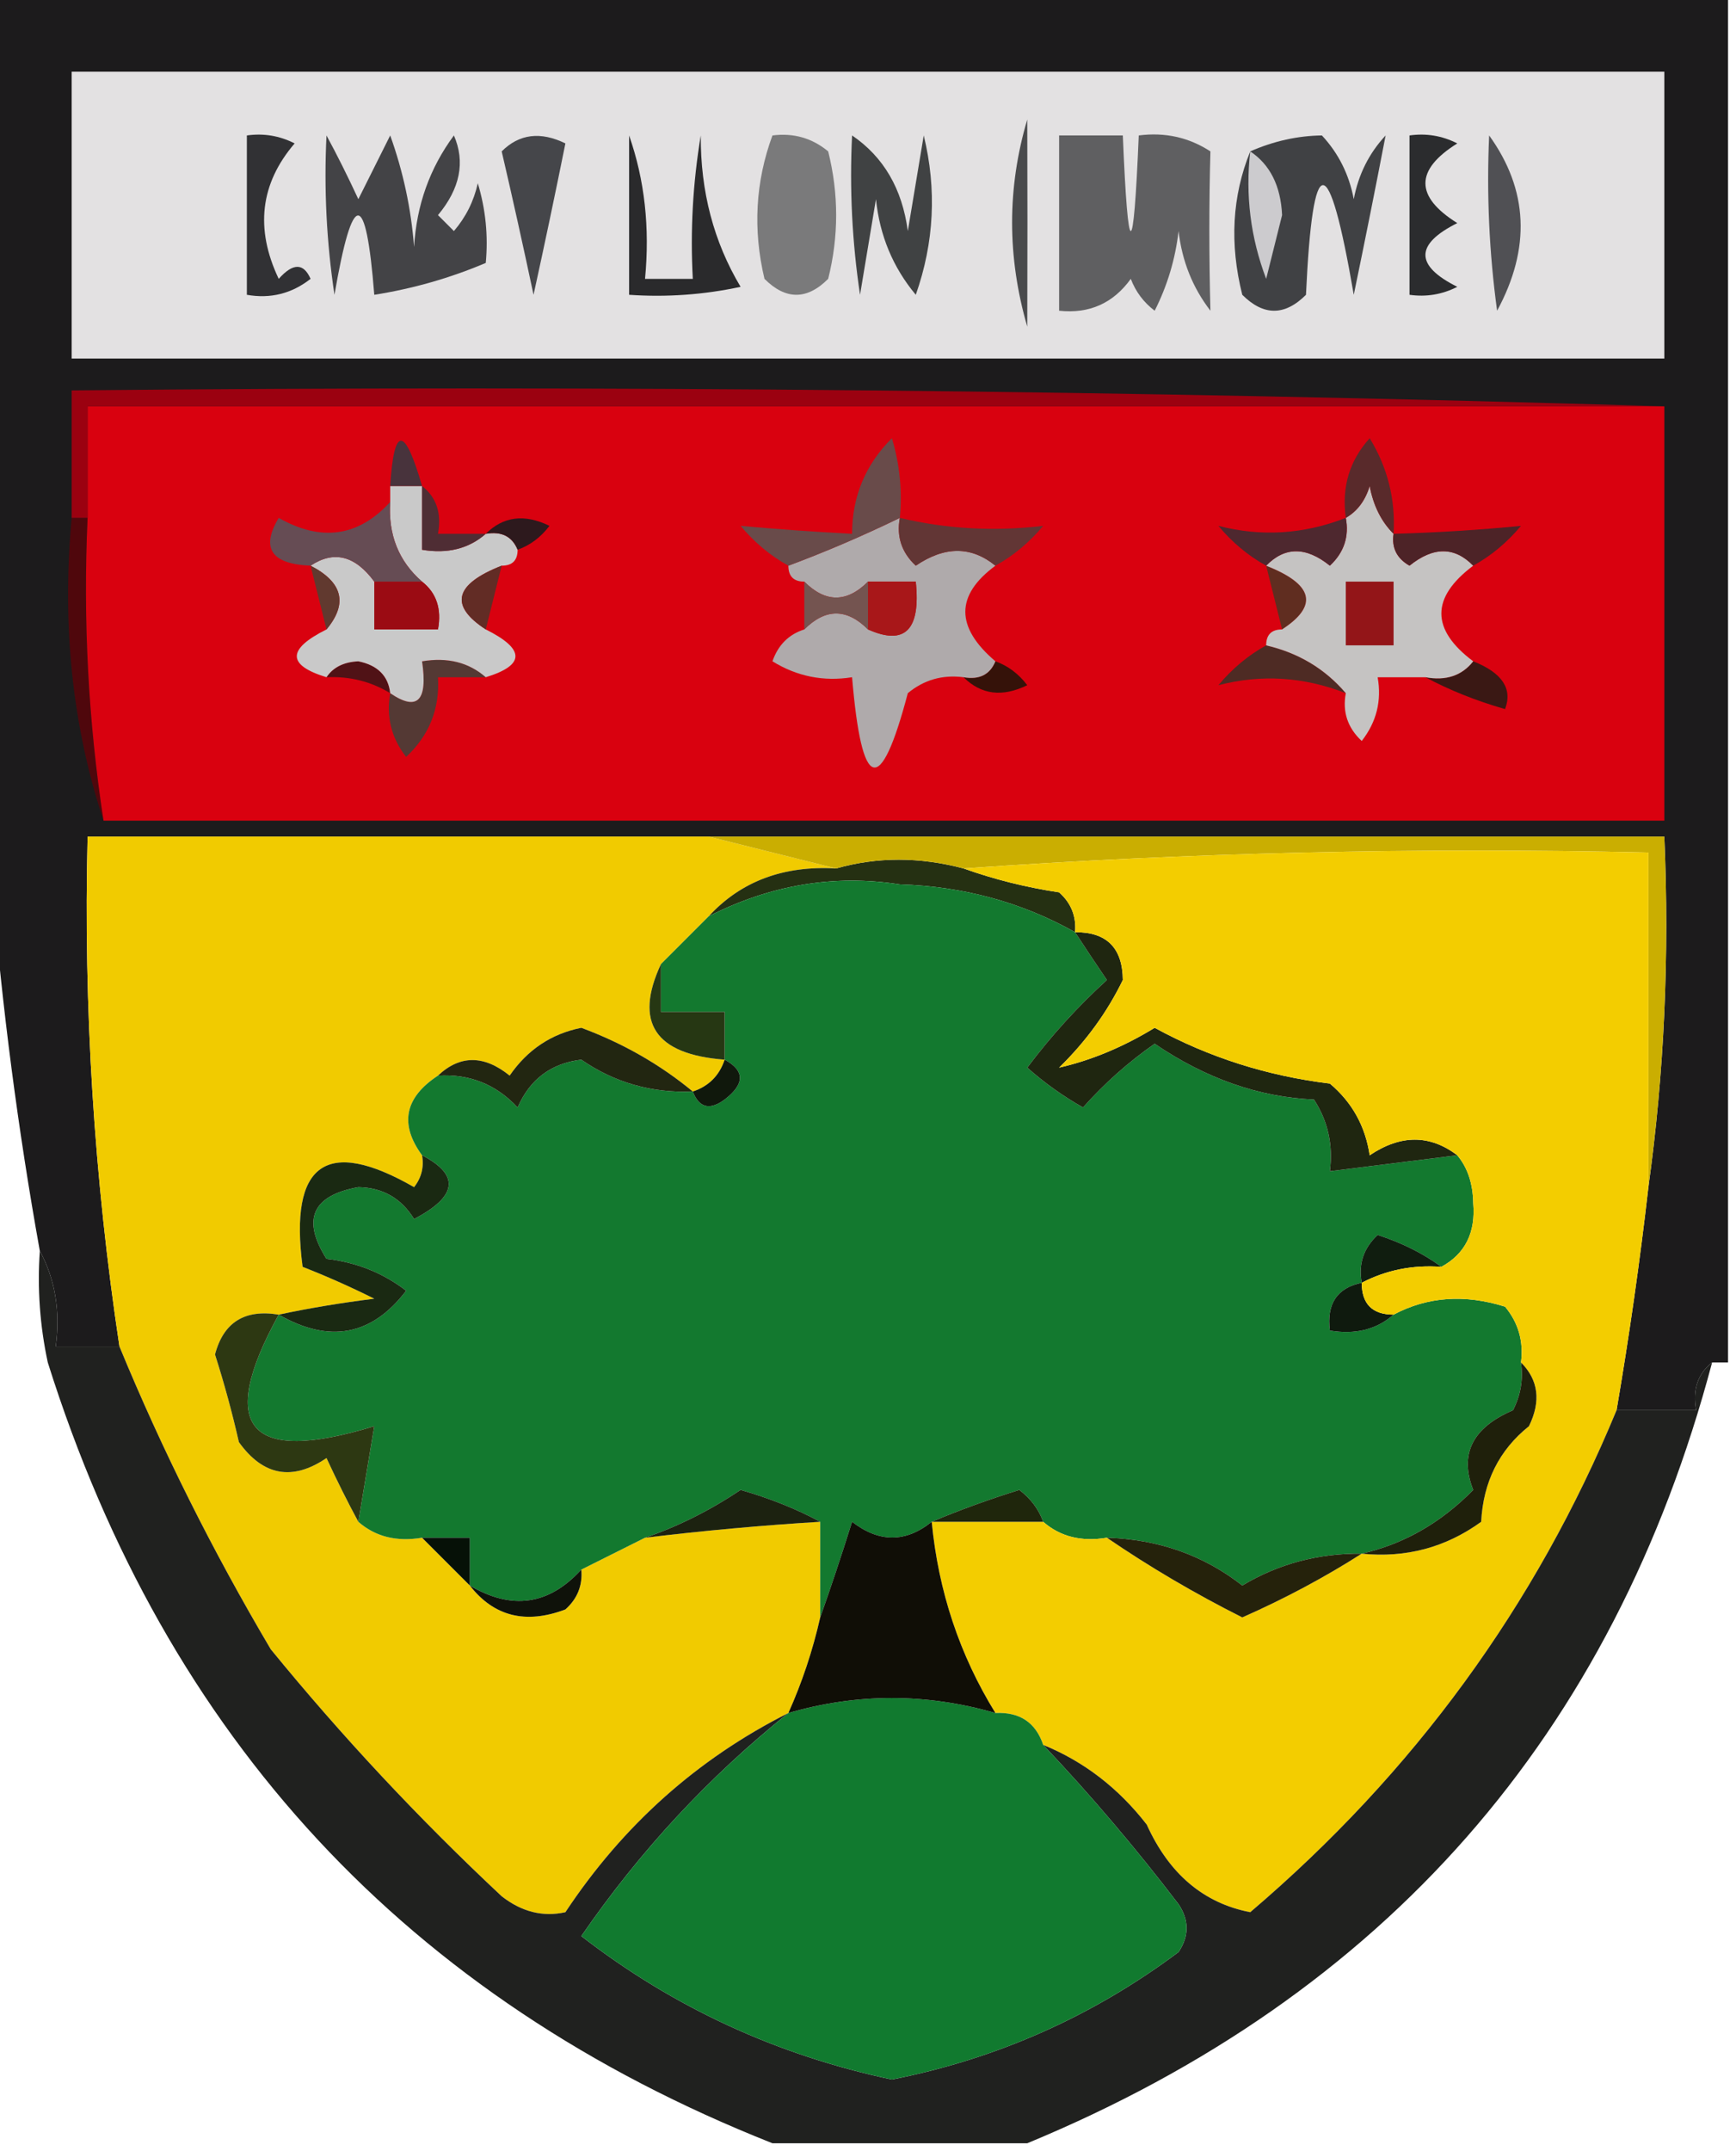 <?xml version="1.0" encoding="UTF-8"?>
<!DOCTYPE svg PUBLIC "-//W3C//DTD SVG 1.1//EN" "http://www.w3.org/Graphics/SVG/1.1/DTD/svg11.dtd">
<svg xmlns="http://www.w3.org/2000/svg" version="1.1" width="109px" height="135px" style="shape-rendering:geometricPrecision; text-rendering:geometricPrecision; image-rendering:optimizeQuality; fill-rule:evenodd; clip-rule:evenodd" xmlns:xlink="http://www.w3.org/1999/xlink">
<g><path style="opacity:1" fill="#1c1b1c" d="M -0.5,-0.5 C 35.833,-0.5 72.167,-0.5 108.5,-0.5C 108.5,28.167 108.5,56.833 108.5,85.5C 108.167,85.5 107.833,85.5 107.5,85.5C 106.596,86.209 106.263,87.209 106.5,88.5C 104.833,88.5 103.167,88.5 101.5,88.5C 102.296,83.853 102.963,79.186 103.5,74.5C 104.492,67.352 104.825,60.019 104.5,52.5C 84.5,52.5 64.5,52.5 44.5,52.5C 31.5,52.5 18.5,52.5 5.5,52.5C 5.237,63.236 5.903,73.903 7.5,84.5C 6.167,84.5 4.833,84.5 3.5,84.5C 3.795,82.265 3.461,80.265 2.5,78.5C 1.128,70.877 0.128,63.21 -0.5,55.5C -0.5,36.833 -0.5,18.167 -0.5,-0.5 Z"/></g>
<g><path style="opacity:1" fill="#4f070c" d="M 4.5,32.5 C 4.833,32.5 5.167,32.5 5.5,32.5C 5.209,38.923 5.542,45.256 6.5,51.5C 4.544,45.588 3.877,39.255 4.5,32.5 Z"/></g>
<g><path style="opacity:1" fill="#d9010f" d="M 104.5,25.5 C 104.5,34.167 104.5,42.833 104.5,51.5C 71.833,51.5 39.167,51.5 6.5,51.5C 5.542,45.256 5.209,38.923 5.5,32.5C 5.5,30.167 5.5,27.833 5.5,25.5C 38.5,25.5 71.5,25.5 104.5,25.5 Z"/></g>
<g><path style="opacity:1" fill="#543934" d="M 30.5,42.5 C 29.5,42.5 28.5,42.5 27.5,42.5C 27.617,44.483 26.95,46.15 25.5,47.5C 24.571,46.311 24.238,44.978 24.5,43.5C 26.203,44.66 26.869,43.993 26.5,41.5C 28.099,41.232 29.432,41.566 30.5,42.5 Z"/></g>
<g><path style="opacity:1" fill="#3a1814" d="M 92.5,41.5 C 94.317,42.219 94.984,43.219 94.5,44.5C 92.664,43.972 90.997,43.306 89.5,42.5C 90.791,42.737 91.791,42.404 92.5,41.5 Z"/></g>
<g><path style="opacity:1" fill="#351209" d="M 62.5,41.5 C 63.289,41.783 63.956,42.283 64.5,43C 62.934,43.765 61.601,43.598 60.5,42.5C 61.492,42.672 62.158,42.338 62.5,41.5 Z"/></g>
<g><path style="opacity:1" fill="#501216" d="M 20.5,42.5 C 20.917,41.876 21.584,41.543 22.5,41.5C 23.713,41.747 24.38,42.414 24.5,43.5C 23.292,42.766 21.959,42.433 20.5,42.5 Z"/></g>
<g><path style="opacity:1" fill="#4e2b24" d="M 79.5,40.5 C 81.531,40.972 83.198,41.972 84.5,43.5C 81.856,42.47 79.19,42.303 76.5,43C 77.373,41.955 78.373,41.122 79.5,40.5 Z"/></g>
<g><path style="opacity:1" fill="#afaaab" d="M 56.5,32.5 C 56.281,33.675 56.614,34.675 57.5,35.5C 59.316,34.265 60.983,34.265 62.5,35.5C 59.981,37.359 59.981,39.359 62.5,41.5C 62.158,42.338 61.492,42.672 60.5,42.5C 59.178,42.33 58.011,42.663 57,43.5C 55.275,50.039 54.108,49.706 53.5,42.5C 51.712,42.785 50.045,42.452 48.5,41.5C 48.855,40.478 49.522,39.811 50.5,39.5C 51.833,38.167 53.167,38.167 54.5,39.5C 56.817,40.535 57.817,39.535 57.5,36.5C 56.5,36.5 55.5,36.5 54.5,36.5C 53.167,37.833 51.833,37.833 50.5,36.5C 49.833,36.5 49.5,36.167 49.5,35.5C 51.827,34.634 54.16,33.634 56.5,32.5 Z"/></g>
<g><path style="opacity:1" fill="#c9c9c9" d="M 24.5,30.5 C 25.167,30.5 25.833,30.5 26.5,30.5C 26.5,31.833 26.5,33.167 26.5,34.5C 28.099,34.768 29.432,34.434 30.5,33.5C 31.492,33.328 32.158,33.662 32.5,34.5C 32.5,35.167 32.167,35.5 31.5,35.5C 28.531,36.668 28.198,38.001 30.5,39.5C 32.984,40.74 32.984,41.74 30.5,42.5C 29.432,41.566 28.099,41.232 26.5,41.5C 26.869,43.993 26.203,44.66 24.5,43.5C 24.38,42.414 23.713,41.747 22.5,41.5C 21.584,41.543 20.917,41.876 20.5,42.5C 18.015,41.74 18.015,40.74 20.5,39.5C 21.853,37.872 21.52,36.538 19.5,35.5C 20.962,34.529 22.295,34.862 23.5,36.5C 23.5,37.5 23.5,38.5 23.5,39.5C 24.833,39.5 26.167,39.5 27.5,39.5C 27.737,38.209 27.404,37.209 26.5,36.5C 25.032,35.221 24.365,33.554 24.5,31.5C 24.5,31.167 24.5,30.833 24.5,30.5 Z"/></g>
<g><path style="opacity:1" fill="#9b0b13" d="M 23.5,36.5 C 24.5,36.5 25.5,36.5 26.5,36.5C 27.404,37.209 27.737,38.209 27.5,39.5C 26.167,39.5 24.833,39.5 23.5,39.5C 23.5,38.5 23.5,37.5 23.5,36.5 Z"/></g>
<g><path style="opacity:1" fill="#a81719" d="M 54.5,36.5 C 55.5,36.5 56.5,36.5 57.5,36.5C 57.817,39.535 56.817,40.535 54.5,39.5C 54.5,38.5 54.5,37.5 54.5,36.5 Z"/></g>
<g><path style="opacity:1" fill="#745450" d="M 50.5,36.5 C 51.833,37.833 53.167,37.833 54.5,36.5C 54.5,37.5 54.5,38.5 54.5,39.5C 53.167,38.167 51.833,38.167 50.5,39.5C 50.5,38.5 50.5,37.5 50.5,36.5 Z"/></g>
<g><path style="opacity:1" fill="#622c25" d="M 31.5,35.5 C 31.167,36.833 30.833,38.167 30.5,39.5C 28.198,38.001 28.531,36.668 31.5,35.5 Z"/></g>
<g><path style="opacity:1" fill="#602d20" d="M 79.5,35.5 C 82.469,36.668 82.802,38.001 80.5,39.5C 80.167,38.167 79.833,36.833 79.5,35.5 Z"/></g>
<g><path style="opacity:1" fill="#61392f" d="M 19.5,35.5 C 21.52,36.538 21.853,37.872 20.5,39.5C 20.167,38.167 19.833,36.833 19.5,35.5 Z"/></g>
<g><path style="opacity:1" fill="#c5c3c2" d="M 87.5,33.5 C 87.369,34.376 87.703,35.043 88.5,35.5C 89.995,34.295 91.328,34.295 92.5,35.5C 89.833,37.5 89.833,39.5 92.5,41.5C 91.791,42.404 90.791,42.737 89.5,42.5C 88.5,42.5 87.5,42.5 86.5,42.5C 86.762,43.978 86.429,45.311 85.5,46.5C 84.614,45.675 84.281,44.675 84.5,43.5C 83.198,41.972 81.531,40.972 79.5,40.5C 79.5,39.833 79.833,39.5 80.5,39.5C 82.802,38.001 82.469,36.668 79.5,35.5C 80.672,34.295 82.005,34.295 83.5,35.5C 84.386,34.675 84.719,33.675 84.5,32.5C 85.222,32.083 85.722,31.416 86,30.5C 86.232,31.738 86.732,32.737 87.5,33.5 Z"/></g>
<g><path style="opacity:1" fill="#931518" d="M 84.5,36.5 C 85.5,36.5 86.5,36.5 87.5,36.5C 87.5,37.833 87.5,39.167 87.5,40.5C 86.5,40.5 85.5,40.5 84.5,40.5C 84.5,39.167 84.5,37.833 84.5,36.5 Z"/></g>
<g><path style="opacity:1" fill="#4d2327" d="M 92.5,35.5 C 91.328,34.295 89.995,34.295 88.5,35.5C 87.703,35.043 87.369,34.376 87.5,33.5C 90.252,33.422 92.918,33.255 95.5,33C 94.627,34.045 93.627,34.878 92.5,35.5 Z"/></g>
<g><path style="opacity:1" fill="#4e282f" d="M 84.5,32.5 C 84.719,33.675 84.386,34.675 83.5,35.5C 82.005,34.295 80.672,34.295 79.5,35.5C 78.373,34.878 77.373,34.045 76.5,33C 79.19,33.697 81.856,33.53 84.5,32.5 Z"/></g>
<g><path style="opacity:1" fill="#623635" d="M 56.5,32.5 C 59.428,33.197 62.428,33.364 65.5,33C 64.627,34.045 63.627,34.878 62.5,35.5C 60.983,34.265 59.316,34.265 57.5,35.5C 56.614,34.675 56.281,33.675 56.5,32.5 Z"/></g>
<g><path style="opacity:1" fill="#694b4a" d="M 56.5,32.5 C 54.16,33.634 51.827,34.634 49.5,35.5C 48.373,34.878 47.373,34.045 46.5,33C 48.751,33.207 51.085,33.373 53.5,33.5C 53.504,31.158 54.337,29.158 56,27.5C 56.493,29.134 56.66,30.801 56.5,32.5 Z"/></g>
<g><path style="opacity:1" fill="#2d191d" d="M 30.5,33.5 C 31.601,32.402 32.934,32.235 34.5,33C 33.956,33.717 33.289,34.217 32.5,34.5C 32.158,33.662 31.492,33.328 30.5,33.5 Z"/></g>
<g><path style="opacity:1" fill="#4f2d34" d="M 26.5,30.5 C 27.404,31.209 27.737,32.209 27.5,33.5C 28.5,33.5 29.5,33.5 30.5,33.5C 29.432,34.434 28.099,34.768 26.5,34.5C 26.5,33.167 26.5,31.833 26.5,30.5 Z"/></g>
<g><path style="opacity:1" fill="#664c54" d="M 24.5,31.5 C 24.365,33.554 25.032,35.221 26.5,36.5C 25.5,36.5 24.5,36.5 23.5,36.5C 22.295,34.862 20.962,34.529 19.5,35.5C 17.027,35.396 16.361,34.396 17.5,32.5C 20.174,34.016 22.508,33.683 24.5,31.5 Z"/></g>
<g><path style="opacity:1" fill="#592a2b" d="M 87.5,33.5 C 86.732,32.737 86.232,31.738 86,30.5C 85.722,31.416 85.222,32.083 84.5,32.5C 84.231,30.571 84.731,28.905 86,27.5C 87.128,29.345 87.628,31.345 87.5,33.5 Z"/></g>
<g><path style="opacity:1" fill="#48333c" d="M 26.5,30.5 C 25.833,30.5 25.167,30.5 24.5,30.5C 24.737,26.711 25.404,26.711 26.5,30.5 Z"/></g>
<g><path style="opacity:1" fill="#9b0110" d="M 104.5,25.5 C 71.5,25.5 38.5,25.5 5.5,25.5C 5.5,27.833 5.5,30.167 5.5,32.5C 5.167,32.5 4.833,32.5 4.5,32.5C 4.5,29.833 4.5,27.167 4.5,24.5C 38.004,24.168 71.338,24.502 104.5,25.5 Z"/></g>
<g><path style="opacity:1" fill="#e3e1e2" d="M 4.5,4.5 C 37.833,4.5 71.167,4.5 104.5,4.5C 104.5,10.5 104.5,16.5 104.5,22.5C 71.167,22.5 37.833,22.5 4.5,22.5C 4.5,16.5 4.5,10.5 4.5,4.5 Z"/></g>
<g><path style="opacity:1" fill="#505054" d="M 93.5,8.5 C 95.96,11.909 96.126,15.575 94,19.5C 93.501,15.848 93.335,12.182 93.5,8.5 Z"/></g>
<g><path style="opacity:1" fill="#5f5f61" d="M 66.5,8.5 C 67.833,8.5 69.167,8.5 70.5,8.5C 70.833,16.5 71.167,16.5 71.5,8.5C 73.144,8.286 74.644,8.62 76,9.5C 75.911,12.744 75.911,16.077 76,19.5C 74.883,18.051 74.216,16.384 74,14.5C 73.798,16.256 73.298,17.922 72.5,19.5C 71.808,18.975 71.308,18.308 71,17.5C 69.89,19.037 68.39,19.703 66.5,19.5C 66.5,15.833 66.5,12.167 66.5,8.5 Z"/></g>
<g><path style="opacity:1" fill="#434346" d="M 20.5,8.5 C 21.161,9.717 21.828,11.051 22.5,12.5C 23.167,11.167 23.833,9.833 24.5,8.5C 25.314,10.766 25.814,13.1 26,15.5C 26.151,12.881 26.985,10.547 28.5,8.5C 29.223,10.164 28.89,11.831 27.5,13.5C 27.833,13.833 28.167,14.167 28.5,14.5C 29.251,13.624 29.751,12.624 30,11.5C 30.494,13.134 30.66,14.801 30.5,16.5C 28.263,17.449 25.929,18.116 23.5,18.5C 22.978,11.864 22.145,11.864 21,18.5C 20.502,15.183 20.335,11.85 20.5,8.5 Z"/></g>
<g><path style="opacity:1" fill="#2b2c2e" d="M 88.5,8.5 C 89.552,8.351 90.552,8.517 91.5,9C 88.833,10.667 88.833,12.333 91.5,14C 88.833,15.333 88.833,16.667 91.5,18C 90.552,18.483 89.552,18.649 88.5,18.5C 88.5,15.167 88.5,11.833 88.5,8.5 Z"/></g>
<g><path style="opacity:1" fill="#404243" d="M 53.5,8.5 C 55.48,9.848 56.647,11.848 57,14.5C 57.333,12.5 57.667,10.5 58,8.5C 58.824,11.882 58.657,15.216 57.5,18.5C 56.066,16.78 55.233,14.78 55,12.5C 54.667,14.5 54.333,16.5 54,18.5C 53.502,15.183 53.335,11.85 53.5,8.5 Z"/></g>
<g><path style="opacity:1" fill="#45464a" d="M 31.5,9.5 C 32.601,8.402 33.934,8.235 35.5,9C 34.87,12.129 34.204,15.296 33.5,18.5C 32.833,15.358 32.166,12.358 31.5,9.5 Z"/></g>
<g><path style="opacity:1" fill="#494a4c" d="M 64.5,7.5 C 64.515,11.766 64.515,16.099 64.5,20.5C 63.23,16.119 63.23,11.785 64.5,7.5 Z"/></g>
<g><path style="opacity:1" fill="#7a7a7b" d="M 48.5,8.5 C 49.822,8.33 50.989,8.663 52,9.5C 52.667,12.167 52.667,14.833 52,17.5C 50.667,18.833 49.333,18.833 48,17.5C 47.264,14.408 47.431,11.408 48.5,8.5 Z"/></g>
<g><path style="opacity:1" fill="#2a2a2c" d="M 39.5,8.5 C 40.477,11.287 40.81,14.287 40.5,17.5C 41.5,17.5 42.5,17.5 43.5,17.5C 43.335,14.482 43.502,11.482 44,8.5C 43.979,12.009 44.812,15.175 46.5,18C 44.19,18.497 41.857,18.663 39.5,18.5C 39.5,15.167 39.5,11.833 39.5,8.5 Z"/></g>
<g><path style="opacity:1" fill="#313134" d="M 15.5,8.5 C 16.552,8.351 17.552,8.517 18.5,9C 16.338,11.522 16.005,14.355 17.5,17.5C 18.396,16.494 19.062,16.494 19.5,17.5C 18.311,18.429 16.978,18.762 15.5,18.5C 15.5,15.167 15.5,11.833 15.5,8.5 Z"/></g>
<g><path style="opacity:1" fill="#404144" d="M 78.5,9.5 C 79.979,8.852 81.479,8.519 83,8.5C 84.044,9.623 84.71,10.956 85,12.5C 85.29,10.956 85.956,9.623 87,8.5C 86.377,11.741 85.71,15.074 85,18.5C 83.425,9.324 82.425,9.324 82,18.5C 80.667,19.833 79.333,19.833 78,18.5C 77.195,15.303 77.362,12.303 78.5,9.5 Z"/></g>
<g><path style="opacity:1" fill="#cccbce" d="M 78.5,9.5 C 79.748,10.334 80.415,11.667 80.5,13.5C 80.167,14.833 79.833,16.167 79.5,17.5C 78.52,14.914 78.187,12.247 78.5,9.5 Z"/></g>
<g><path style="opacity:1" fill="#f1cb00" d="M 44.5,52.5 C 47.167,53.167 49.833,53.833 52.5,54.5C 49.189,54.307 46.522,55.307 44.5,57.5C 43.5,58.5 42.5,59.5 41.5,60.5C 39.792,64.17 41.125,66.17 45.5,66.5C 45.167,67.5 44.5,68.167 43.5,68.5C 41.446,66.802 39.113,65.469 36.5,64.5C 34.617,64.876 33.117,65.876 32,67.5C 30.384,66.199 28.884,66.199 27.5,67.5C 25.403,68.879 25.07,70.545 26.5,72.5C 26.631,73.239 26.464,73.906 26,74.5C 20.481,71.334 18.148,73.001 19,79.5C 20.509,80.09 22.009,80.756 23.5,81.5C 21.405,81.761 19.405,82.094 17.5,82.5C 15.365,82.147 14.032,82.98 13.5,85C 14.078,86.811 14.578,88.645 15,90.5C 16.523,92.62 18.356,92.954 20.5,91.5C 21.172,92.949 21.839,94.282 22.5,95.5C 23.568,96.434 24.901,96.768 26.5,96.5C 27.5,97.5 28.5,98.5 29.5,99.5C 31.011,101.441 33.011,101.941 35.5,101C 36.252,100.329 36.586,99.496 36.5,98.5C 37.833,97.833 39.167,97.167 40.5,96.5C 44.154,96.058 47.821,95.724 51.5,95.5C 51.5,97.5 51.5,99.5 51.5,101.5C 51.029,103.579 50.363,105.579 49.5,107.5C 43.781,110.381 39.114,114.547 35.5,120C 34.092,120.315 32.759,119.982 31.5,119C 26.3,114.135 21.467,108.968 17,103.5C 13.341,97.317 10.174,90.983 7.5,84.5C 5.903,73.903 5.237,63.236 5.5,52.5C 18.5,52.5 31.5,52.5 44.5,52.5 Z"/></g>
<g><path style="opacity:1" fill="#253012" d="M 60.5,54.5 C 62.414,55.185 64.414,55.685 66.5,56C 67.252,56.671 67.586,57.504 67.5,58.5C 64.163,56.626 60.496,55.626 56.5,55.5C 52.386,54.858 48.386,55.525 44.5,57.5C 46.522,55.307 49.189,54.307 52.5,54.5C 55.068,53.768 57.734,53.768 60.5,54.5 Z"/></g>
<g><path style="opacity:1" fill="#13792f" d="M 67.5,58.5 C 68.141,59.482 68.808,60.482 69.5,61.5C 67.677,63.158 66.01,64.991 64.5,67C 65.579,67.956 66.745,68.789 68,69.5C 69.351,67.981 70.851,66.648 72.5,65.5C 75.717,67.686 79.051,68.853 82.5,69C 83.38,70.356 83.713,71.856 83.5,73.5C 86.167,73.167 88.833,72.833 91.5,72.5C 92.147,73.274 92.481,74.274 92.5,75.5C 92.66,77.355 91.993,78.688 90.5,79.5C 89.359,78.661 88.025,77.994 86.5,77.5C 85.614,78.325 85.281,79.325 85.5,80.5C 83.952,80.821 83.285,81.821 83.5,83.5C 85.099,83.768 86.432,83.434 87.5,82.5C 89.628,81.371 91.962,81.204 94.5,82C 95.337,83.011 95.67,84.178 95.5,85.5C 95.65,86.552 95.483,87.552 95,88.5C 92.451,89.59 91.617,91.257 92.5,93.5C 90.475,95.564 88.142,96.898 85.5,97.5C 82.77,97.473 80.27,98.14 78,99.5C 75.579,97.602 72.746,96.602 69.5,96.5C 67.901,96.768 66.568,96.434 65.5,95.5C 65.217,94.711 64.717,94.044 64,93.5C 62.052,94.109 60.218,94.776 58.5,95.5C 56.865,96.815 55.199,96.815 53.5,95.5C 52.831,97.631 52.165,99.631 51.5,101.5C 51.5,99.5 51.5,97.5 51.5,95.5C 50.003,94.694 48.336,94.028 46.5,93.5C 44.556,94.801 42.556,95.801 40.5,96.5C 39.167,97.167 37.833,97.833 36.5,98.5C 34.465,100.73 32.132,101.063 29.5,99.5C 29.5,98.5 29.5,97.5 29.5,96.5C 28.5,96.5 27.5,96.5 26.5,96.5C 24.901,96.768 23.568,96.434 22.5,95.5C 22.833,93.5 23.167,91.5 23.5,89.5C 15.588,91.929 13.588,89.595 17.5,82.5C 20.681,84.324 23.348,83.824 25.5,81C 24.051,79.883 22.384,79.216 20.5,79C 18.937,76.524 19.604,75.024 22.5,74.5C 24.029,74.529 25.196,75.195 26,76.5C 28.725,75.076 28.892,73.742 26.5,72.5C 25.07,70.545 25.403,68.879 27.5,67.5C 29.483,67.383 31.15,68.05 32.5,69.5C 33.27,67.728 34.603,66.728 36.5,66.5C 38.577,67.937 40.91,68.604 43.5,68.5C 43.897,69.525 44.563,69.692 45.5,69C 46.774,68.023 46.774,67.189 45.5,66.5C 45.5,65.5 45.5,64.5 45.5,63.5C 44.167,63.5 42.833,63.5 41.5,63.5C 41.5,62.5 41.5,61.5 41.5,60.5C 42.5,59.5 43.5,58.5 44.5,57.5C 48.386,55.525 52.386,54.858 56.5,55.5C 60.496,55.626 64.163,56.626 67.5,58.5 Z"/></g>
<g><path style="opacity:1" fill="#caae01" d="M 44.5,52.5 C 64.5,52.5 84.5,52.5 104.5,52.5C 104.825,60.019 104.492,67.352 103.5,74.5C 103.5,67.5 103.5,60.5 103.5,53.5C 88.99,53.171 74.657,53.504 60.5,54.5C 57.734,53.768 55.068,53.768 52.5,54.5C 49.833,53.833 47.167,53.167 44.5,52.5 Z"/></g>
<g><path style="opacity:1" fill="#263713" d="M 41.5,60.5 C 41.5,61.5 41.5,62.5 41.5,63.5C 42.833,63.5 44.167,63.5 45.5,63.5C 45.5,64.5 45.5,65.5 45.5,66.5C 41.125,66.17 39.792,64.17 41.5,60.5 Z"/></g>
<g><path style="opacity:1" fill="#1f2610" d="M 67.5,58.5 C 69.484,58.484 70.484,59.484 70.5,61.5C 69.52,63.519 68.186,65.353 66.5,67C 68.526,66.537 70.526,65.704 72.5,64.5C 75.901,66.355 79.568,67.522 83.5,68C 84.893,69.171 85.727,70.671 86,72.5C 87.944,71.193 89.777,71.193 91.5,72.5C 88.833,72.833 86.167,73.167 83.5,73.5C 83.713,71.856 83.38,70.356 82.5,69C 79.051,68.853 75.717,67.686 72.5,65.5C 70.851,66.648 69.351,67.981 68,69.5C 66.745,68.789 65.579,67.956 64.5,67C 66.01,64.991 67.677,63.158 69.5,61.5C 68.808,60.482 68.141,59.482 67.5,58.5 Z"/></g>
<g><path style="opacity:1" fill="#222611" d="M 43.5,68.5 C 40.91,68.604 38.577,67.937 36.5,66.5C 34.603,66.728 33.27,67.728 32.5,69.5C 31.15,68.05 29.483,67.383 27.5,67.5C 28.884,66.199 30.384,66.199 32,67.5C 33.117,65.876 34.617,64.876 36.5,64.5C 39.113,65.469 41.446,66.802 43.5,68.5 Z"/></g>
<g><path style="opacity:1" fill="#10180c" d="M 45.5,66.5 C 46.774,67.189 46.774,68.023 45.5,69C 44.563,69.692 43.897,69.525 43.5,68.5C 44.5,68.167 45.167,67.5 45.5,66.5 Z"/></g>
<g><path style="opacity:1" fill="#1a2912" d="M 26.5,72.5 C 28.892,73.742 28.725,75.076 26,76.5C 25.196,75.195 24.029,74.529 22.5,74.5C 19.604,75.024 18.937,76.524 20.5,79C 22.384,79.216 24.051,79.883 25.5,81C 23.348,83.824 20.681,84.324 17.5,82.5C 19.405,82.094 21.405,81.761 23.5,81.5C 22.009,80.756 20.509,80.09 19,79.5C 18.148,73.001 20.481,71.334 26,74.5C 26.464,73.906 26.631,73.239 26.5,72.5 Z"/></g>
<g><path style="opacity:1" fill="#101d0f" d="M 90.5,79.5 C 88.709,79.366 87.042,79.699 85.5,80.5C 85.281,79.325 85.614,78.325 86.5,77.5C 88.025,77.994 89.359,78.661 90.5,79.5 Z"/></g>
<g><path style="opacity:1" fill="#0f1a0e" d="M 85.5,80.5 C 85.5,81.833 86.167,82.5 87.5,82.5C 86.432,83.434 85.099,83.768 83.5,83.5C 83.285,81.821 83.952,80.821 85.5,80.5 Z"/></g>
<g><path style="opacity:1" fill="#2d3812" d="M 17.5,82.5 C 13.588,89.595 15.588,91.929 23.5,89.5C 23.167,91.5 22.833,93.5 22.5,95.5C 21.839,94.282 21.172,92.949 20.5,91.5C 18.356,92.954 16.523,92.62 15,90.5C 14.578,88.645 14.078,86.811 13.5,85C 14.032,82.98 15.365,82.147 17.5,82.5 Z"/></g>
<g><path style="opacity:1" fill="#f3cd00" d="M 60.5,54.5 C 74.657,53.504 88.99,53.171 103.5,53.5C 103.5,60.5 103.5,67.5 103.5,74.5C 102.963,79.186 102.296,83.853 101.5,88.5C 96.433,100.759 88.767,111.259 78.5,120C 75.573,119.434 73.406,117.601 72,114.5C 70.223,112.21 68.056,110.543 65.5,109.5C 65.027,108.094 64.027,107.427 62.5,107.5C 60.253,103.863 58.92,99.863 58.5,95.5C 60.833,95.5 63.167,95.5 65.5,95.5C 66.568,96.434 67.901,96.768 69.5,96.5C 72.182,98.332 75.015,99.999 78,101.5C 80.646,100.333 83.146,98.999 85.5,97.5C 88.272,97.78 90.772,97.113 93,95.5C 93.129,92.997 94.129,90.997 96,89.5C 96.765,87.934 96.598,86.601 95.5,85.5C 95.67,84.178 95.337,83.011 94.5,82C 91.962,81.204 89.628,81.371 87.5,82.5C 86.167,82.5 85.5,81.833 85.5,80.5C 87.042,79.699 88.709,79.366 90.5,79.5C 91.993,78.688 92.66,77.355 92.5,75.5C 92.481,74.274 92.147,73.274 91.5,72.5C 89.777,71.193 87.944,71.193 86,72.5C 85.727,70.671 84.893,69.171 83.5,68C 79.568,67.522 75.901,66.355 72.5,64.5C 70.526,65.704 68.526,66.537 66.5,67C 68.186,65.353 69.52,63.519 70.5,61.5C 70.484,59.484 69.484,58.484 67.5,58.5C 67.586,57.504 67.252,56.671 66.5,56C 64.414,55.685 62.414,55.185 60.5,54.5 Z"/></g>
<g><path style="opacity:1" fill="#20211f" d="M 2.5,78.5 C 3.461,80.265 3.795,82.265 3.5,84.5C 4.833,84.5 6.167,84.5 7.5,84.5C 10.174,90.983 13.341,97.317 17,103.5C 21.467,108.968 26.3,114.135 31.5,119C 32.759,119.982 34.092,120.315 35.5,120C 39.114,114.547 43.781,110.381 49.5,107.5C 44.51,111.492 40.177,116.159 36.5,121.5C 42.276,125.97 48.776,128.97 56,130.5C 62.605,129.197 68.605,126.531 74,122.5C 74.667,121.5 74.667,120.5 74,119.5C 71.331,116 68.498,112.667 65.5,109.5C 68.056,110.543 70.223,112.21 72,114.5C 73.406,117.601 75.573,119.434 78.5,120C 88.767,111.259 96.433,100.759 101.5,88.5C 103.167,88.5 104.833,88.5 106.5,88.5C 106.263,87.209 106.596,86.209 107.5,85.5C 101.296,108.87 86.963,125.204 64.5,134.5C 59.167,134.5 53.833,134.5 48.5,134.5C 25.602,125.433 10.436,109.099 3,85.5C 2.503,83.19 2.337,80.857 2.5,78.5 Z"/></g>
<g><path style="opacity:1" fill="#117a2f" d="M 62.5,107.5 C 64.027,107.427 65.027,108.094 65.5,109.5C 68.498,112.667 71.331,116 74,119.5C 74.667,120.5 74.667,121.5 74,122.5C 68.605,126.531 62.605,129.197 56,130.5C 48.776,128.97 42.276,125.97 36.5,121.5C 40.177,116.159 44.51,111.492 49.5,107.5C 53.818,106.246 58.152,106.246 62.5,107.5 Z"/></g>
<g><path style="opacity:1" fill="#100e06" d="M 58.5,95.5 C 58.92,99.863 60.253,103.863 62.5,107.5C 58.152,106.246 53.818,106.246 49.5,107.5C 50.363,105.579 51.029,103.579 51.5,101.5C 52.165,99.631 52.831,97.631 53.5,95.5C 55.199,96.815 56.865,96.815 58.5,95.5 Z"/></g>
<g><path style="opacity:1" fill="#0f120a" d="M 36.5,98.5 C 36.586,99.496 36.252,100.329 35.5,101C 33.011,101.941 31.011,101.441 29.5,99.5C 32.132,101.063 34.465,100.73 36.5,98.5 Z"/></g>
<g><path style="opacity:1" fill="#25220b" d="M 69.5,96.5 C 72.746,96.602 75.579,97.602 78,99.5C 80.27,98.14 82.77,97.473 85.5,97.5C 83.146,98.999 80.646,100.333 78,101.5C 75.015,99.999 72.182,98.332 69.5,96.5 Z"/></g>
<g><path style="opacity:1" fill="#061107" d="M 26.5,96.5 C 27.5,96.5 28.5,96.5 29.5,96.5C 29.5,97.5 29.5,98.5 29.5,99.5C 28.5,98.5 27.5,97.5 26.5,96.5 Z"/></g>
<g><path style="opacity:1" fill="#1c2210" d="M 51.5,95.5 C 47.821,95.724 44.154,96.058 40.5,96.5C 42.556,95.801 44.556,94.801 46.5,93.5C 48.336,94.028 50.003,94.694 51.5,95.5 Z"/></g>
<g><path style="opacity:1" fill="#1f260c" d="M 65.5,95.5 C 63.167,95.5 60.833,95.5 58.5,95.5C 60.218,94.776 62.052,94.109 64,93.5C 64.717,94.044 65.217,94.711 65.5,95.5 Z"/></g>
<g><path style="opacity:1" fill="#1f200b" d="M 95.5,85.5 C 96.598,86.601 96.765,87.934 96,89.5C 94.129,90.997 93.129,92.997 93,95.5C 90.772,97.113 88.272,97.78 85.5,97.5C 88.142,96.898 90.475,95.564 92.5,93.5C 91.617,91.257 92.451,89.59 95,88.5C 95.483,87.552 95.65,86.552 95.5,85.5 Z"/></g>
</svg>
